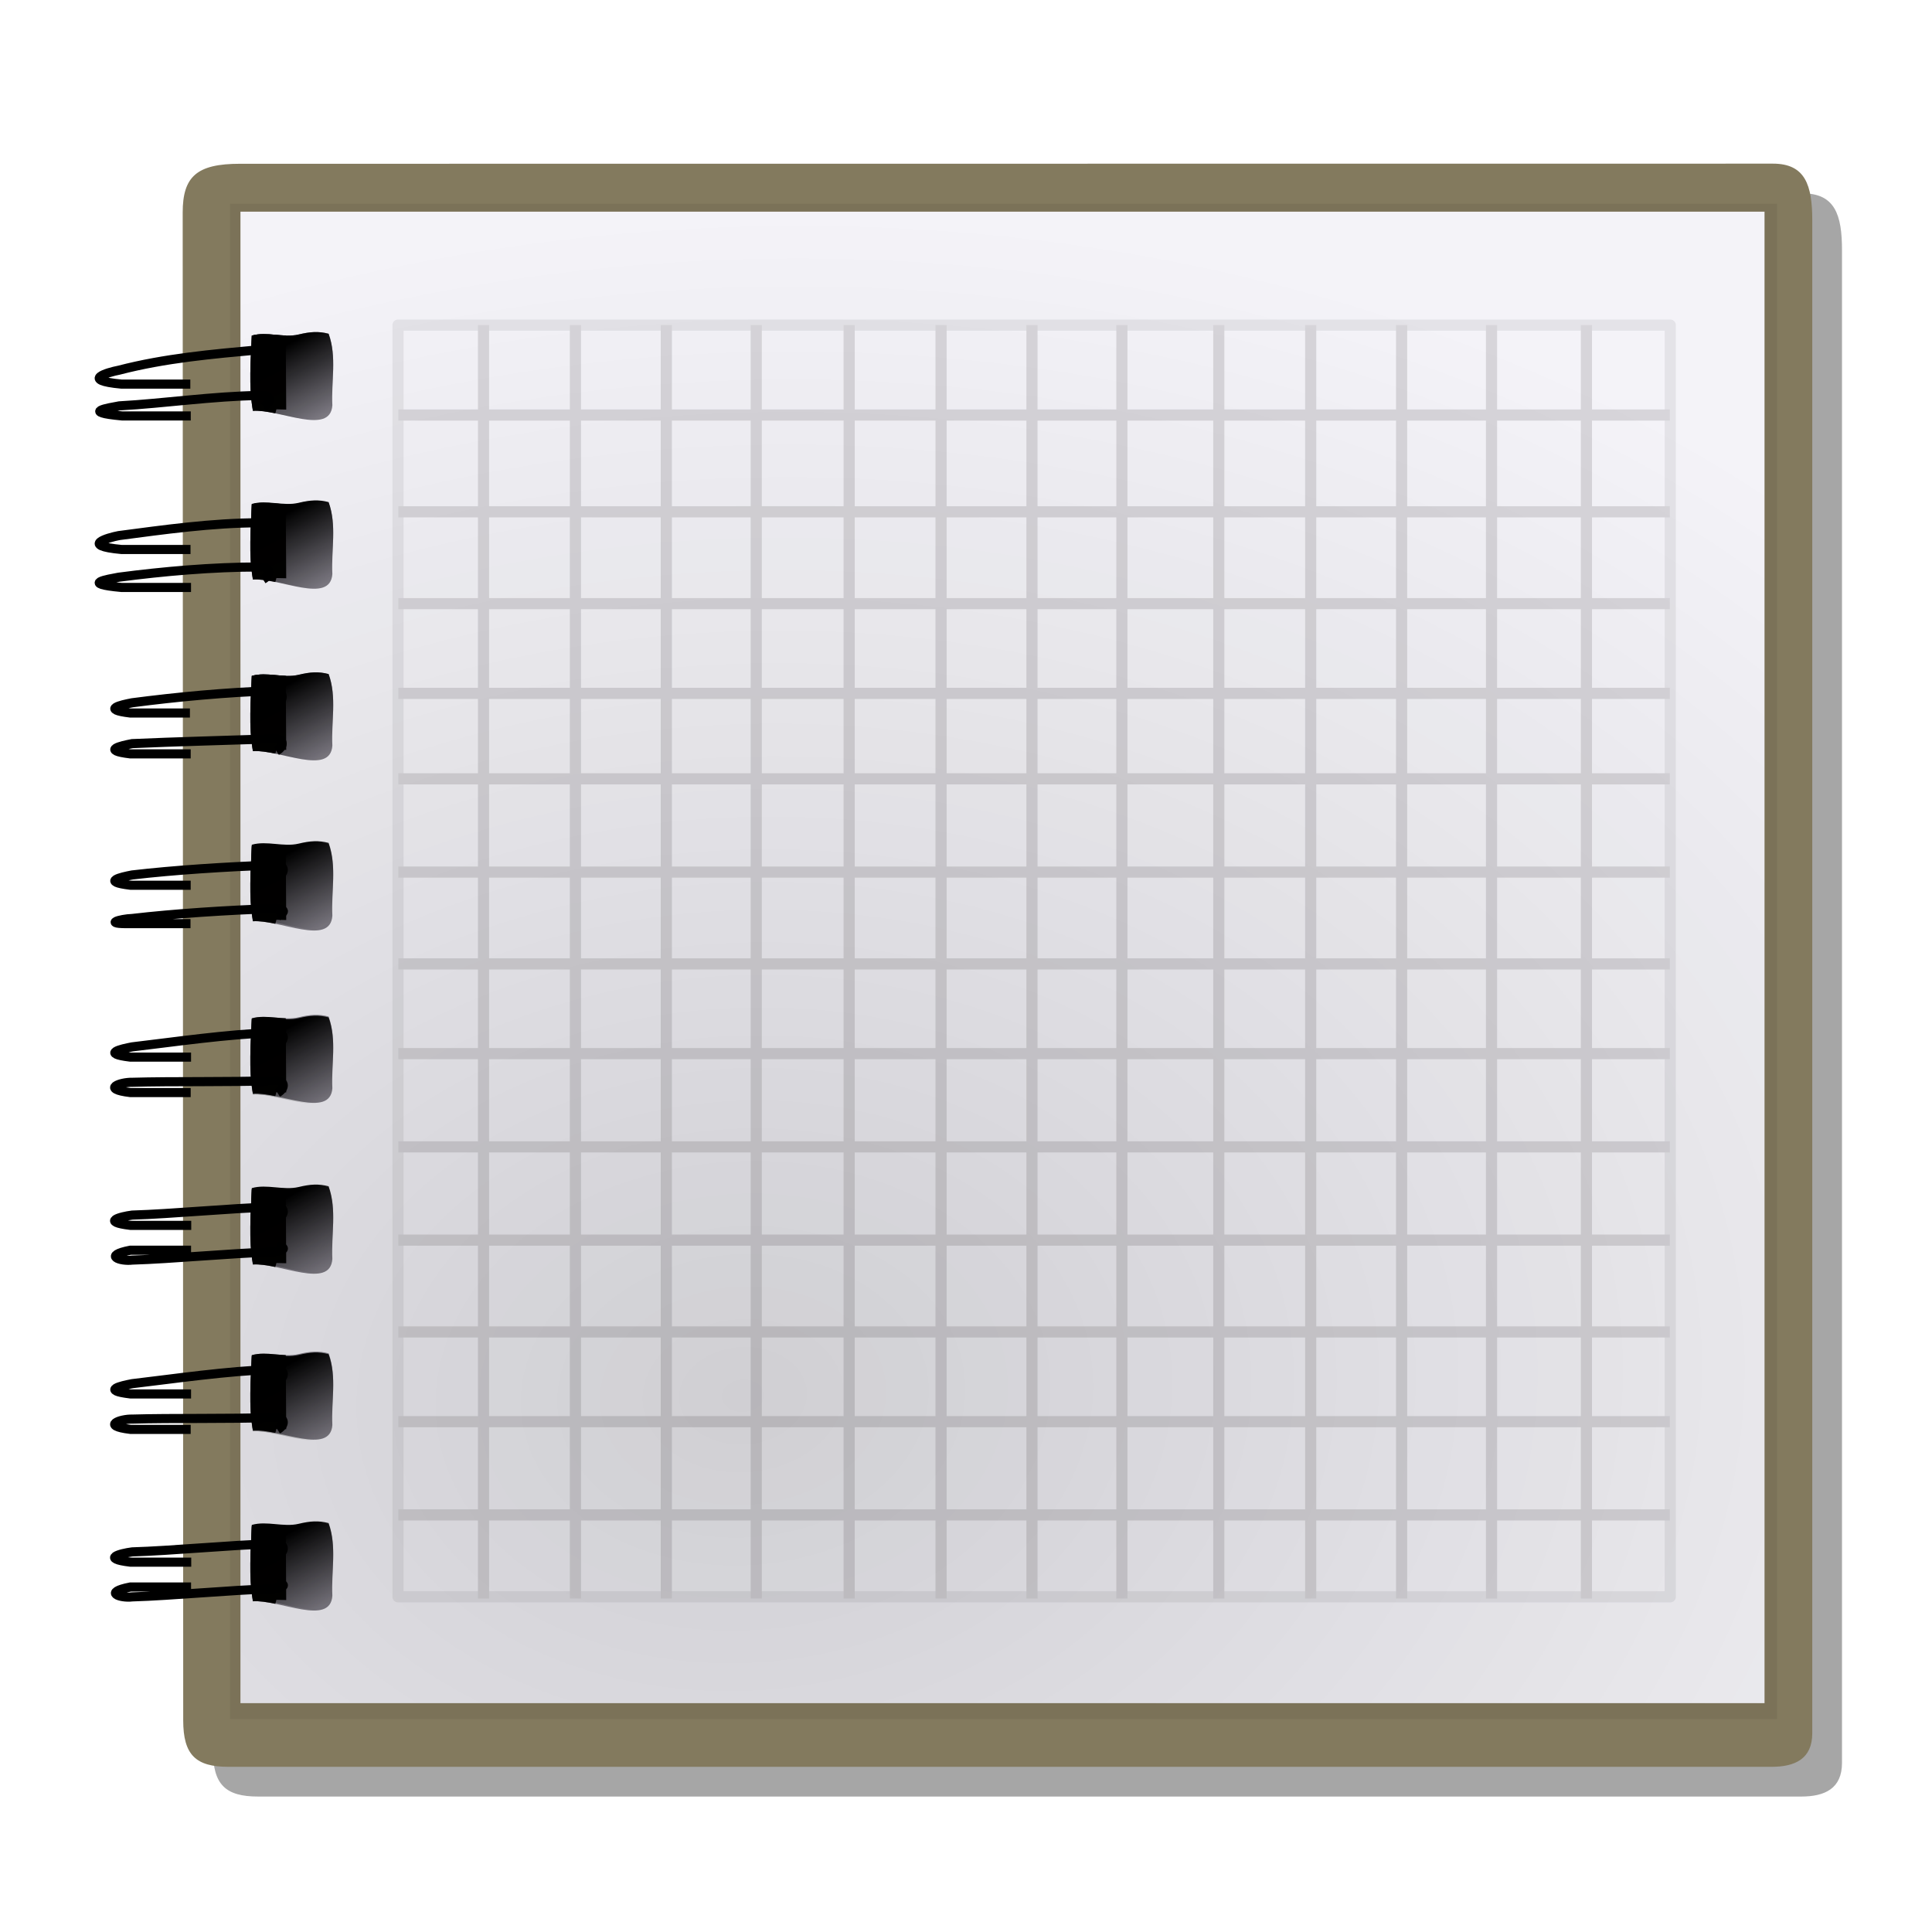 <?xml version="1.0" encoding="UTF-8" standalone="no"?>
<!-- Created with Inkscape (http://www.inkscape.org/) -->

<svg
   xmlns:dc="http://purl.org/dc/elements/1.1/"
   xmlns:cc="http://creativecommons.org/ns#"
   xmlns:rdf="http://www.w3.org/1999/02/22-rdf-syntax-ns#"
   xmlns:svg="http://www.w3.org/2000/svg"
   xmlns="http://www.w3.org/2000/svg"
   xmlns:xlink="http://www.w3.org/1999/xlink"
   xmlns:sodipodi="http://sodipodi.sourceforge.net/DTD/sodipodi-0.dtd"
   xmlns:inkscape="http://www.inkscape.org/namespaces/inkscape"
   width="130"
   height="130"
   viewBox="0 0 130 130"
   id="svg2"
   version="1.1"
   inkscape:version="0.91 r13725"
   sodipodi:docname="Niki_with black spiral.svg"
   style="enable-background:new">
  <defs
     id="defs4">
    <linearGradient
       inkscape:collect="always"
       id="linearGradient4289">
      <stop
         style="stop-color:#000000;stop-opacity:1;"
         offset="0"
         id="stop4291" />
      <stop
         style="stop-color:#000000;stop-opacity:0;"
         offset="1"
         id="stop4293" />
    </linearGradient>
    <linearGradient
       inkscape:collect="always"
       id="linearGradient4519">
      <stop
         style="stop-color:#000000;stop-opacity:1;"
         offset="0"
         id="stop4521" />
      <stop
         style="stop-color:#000000;stop-opacity:0;"
         offset="1"
         id="stop4523" />
    </linearGradient>
    <linearGradient
       id="linearGradient4197"
       inkscape:collect="always">
      <stop
         id="stop4199"
         offset="0"
         style="stop-color:#ffffff;stop-opacity:1" />
      <stop
         style="stop-color:#fdfdfd;stop-opacity:0.276"
         offset="0.305"
         id="stop4201" />
      <stop
         id="stop4205"
         offset="0.764"
         style="stop-color:#ffffff;stop-opacity:0.274" />
      <stop
         id="stop4203"
         offset="1"
         style="stop-color:#1d1d1d;stop-opacity:0.992" />
    </linearGradient>
    <linearGradient
       inkscape:collect="always"
       id="linearGradient4159">
      <stop
         style="stop-color:#3c3c3c;stop-opacity:1"
         offset="0"
         id="stop4161" />
      <stop
         id="stop4167"
         offset="0.305"
         style="stop-color:#fdfdfd;stop-opacity:1" />
      <stop
         style="stop-color:#121212;stop-opacity:1"
         offset="1"
         id="stop4163" />
    </linearGradient>
    <linearGradient
       inkscape:collect="always"
       xlink:href="#linearGradient4159"
       id="linearGradient4274"
       gradientUnits="userSpaceOnUse"
       gradientTransform="matrix(0.678,0,0,1.013,200.973,10.431)"
       x1="365.897"
       y1="265.477"
       x2="365.897"
       y2="293.019" />
    <linearGradient
       inkscape:collect="always"
       xlink:href="#linearGradient4197"
       id="linearGradient4284"
       gradientUnits="userSpaceOnUse"
       gradientTransform="matrix(0.678,0,0,1.013,200.956,10.414)"
       x1="362.738"
       y1="272.175"
       x2="372.215"
       y2="272.175" />
    <linearGradient
       inkscape:collect="always"
       xlink:href="#linearGradient4159"
       id="linearGradient4296"
       gradientUnits="userSpaceOnUse"
       gradientTransform="matrix(0.678,0,0,1.013,200.973,10.431)"
       x1="365.897"
       y1="265.477"
       x2="365.897"
       y2="293.019" />
    <linearGradient
       inkscape:collect="always"
       xlink:href="#linearGradient4197"
       id="linearGradient4306"
       gradientUnits="userSpaceOnUse"
       gradientTransform="matrix(0.678,0,0,1.013,200.956,10.414)"
       x1="362.738"
       y1="272.175"
       x2="372.215"
       y2="272.175" />
    <linearGradient
       inkscape:collect="always"
       xlink:href="#linearGradient4159"
       id="linearGradient4318"
       gradientUnits="userSpaceOnUse"
       gradientTransform="matrix(0.678,0,0,1.013,200.973,10.431)"
       x1="365.897"
       y1="265.477"
       x2="365.897"
       y2="293.019" />
    <linearGradient
       inkscape:collect="always"
       xlink:href="#linearGradient4197"
       id="linearGradient4328"
       gradientUnits="userSpaceOnUse"
       gradientTransform="matrix(0.678,0,0,1.013,200.956,10.414)"
       x1="362.738"
       y1="272.175"
       x2="372.215"
       y2="272.175" />
    <linearGradient
       inkscape:collect="always"
       xlink:href="#linearGradient4159"
       id="linearGradient4340"
       gradientUnits="userSpaceOnUse"
       gradientTransform="matrix(0.678,0,0,1.013,200.973,10.431)"
       x1="365.897"
       y1="265.477"
       x2="365.897"
       y2="293.019" />
    <linearGradient
       inkscape:collect="always"
       xlink:href="#linearGradient4197"
       id="linearGradient4350"
       gradientUnits="userSpaceOnUse"
       gradientTransform="matrix(0.678,0,0,1.013,200.956,10.414)"
       x1="362.738"
       y1="272.175"
       x2="372.215"
       y2="272.175" />
    <linearGradient
       inkscape:collect="always"
       xlink:href="#linearGradient4159"
       id="linearGradient4362"
       gradientUnits="userSpaceOnUse"
       gradientTransform="matrix(0.678,0,0,1.013,200.973,10.431)"
       x1="365.897"
       y1="265.477"
       x2="365.897"
       y2="293.019" />
    <linearGradient
       inkscape:collect="always"
       xlink:href="#linearGradient4197"
       id="linearGradient4372"
       gradientUnits="userSpaceOnUse"
       gradientTransform="matrix(0.678,0,0,1.013,200.956,10.414)"
       x1="362.738"
       y1="272.175"
       x2="372.215"
       y2="272.175" />
    <linearGradient
       inkscape:collect="always"
       xlink:href="#linearGradient4159"
       id="linearGradient4384"
       gradientUnits="userSpaceOnUse"
       gradientTransform="matrix(0.678,0,0,1.013,200.973,10.431)"
       x1="365.897"
       y1="265.477"
       x2="365.897"
       y2="293.019" />
    <linearGradient
       inkscape:collect="always"
       xlink:href="#linearGradient4197"
       id="linearGradient4394"
       gradientUnits="userSpaceOnUse"
       gradientTransform="matrix(0.678,0,0,1.013,200.956,10.414)"
       x1="362.738"
       y1="272.175"
       x2="372.215"
       y2="272.175" />
    <linearGradient
       inkscape:collect="always"
       xlink:href="#linearGradient4159"
       id="linearGradient4406"
       gradientUnits="userSpaceOnUse"
       gradientTransform="matrix(0.678,0,0,1.013,200.973,10.431)"
       x1="365.897"
       y1="265.477"
       x2="365.897"
       y2="293.019" />
    <linearGradient
       inkscape:collect="always"
       xlink:href="#linearGradient4197"
       id="linearGradient4416"
       gradientUnits="userSpaceOnUse"
       gradientTransform="matrix(0.678,0,0,1.013,200.956,10.414)"
       x1="362.738"
       y1="272.175"
       x2="372.215"
       y2="272.175" />
    <linearGradient
       inkscape:collect="always"
       xlink:href="#linearGradient4159"
       id="linearGradient4428"
       gradientUnits="userSpaceOnUse"
       gradientTransform="matrix(0.678,0,0,1.013,200.973,10.431)"
       x1="365.897"
       y1="265.477"
       x2="365.897"
       y2="293.019" />
    <linearGradient
       inkscape:collect="always"
       xlink:href="#linearGradient4197"
       id="linearGradient4438"
       gradientUnits="userSpaceOnUse"
       gradientTransform="matrix(0.678,0,0,1.013,200.956,10.414)"
       x1="362.738"
       y1="272.175"
       x2="372.215"
       y2="272.175" />
    <linearGradient
       inkscape:collect="always"
       xlink:href="#linearGradient4159"
       id="linearGradient4450"
       gradientUnits="userSpaceOnUse"
       gradientTransform="matrix(0.678,0,0,1.013,200.973,10.431)"
       x1="365.897"
       y1="265.477"
       x2="365.897"
       y2="293.019" />
    <linearGradient
       inkscape:collect="always"
       xlink:href="#linearGradient4197"
       id="linearGradient4460"
       gradientUnits="userSpaceOnUse"
       gradientTransform="matrix(0.678,0,0,1.013,200.956,10.414)"
       x1="362.738"
       y1="272.175"
       x2="372.215"
       y2="272.175" />
    <linearGradient
       inkscape:collect="always"
       xlink:href="#linearGradient4159"
       id="linearGradient4472"
       gradientUnits="userSpaceOnUse"
       gradientTransform="matrix(0.678,0,0,1.013,200.973,10.431)"
       x1="365.897"
       y1="265.477"
       x2="365.897"
       y2="293.019" />
    <linearGradient
       inkscape:collect="always"
       xlink:href="#linearGradient4197"
       id="linearGradient4482"
       gradientUnits="userSpaceOnUse"
       gradientTransform="matrix(0.678,0,0,1.013,200.956,10.414)"
       x1="362.738"
       y1="272.175"
       x2="372.215"
       y2="272.175" />
    <linearGradient
       inkscape:collect="always"
       xlink:href="#linearGradient4159"
       id="linearGradient4494"
       gradientUnits="userSpaceOnUse"
       gradientTransform="matrix(0.678,0,0,1.013,200.973,10.431)"
       x1="365.897"
       y1="265.477"
       x2="365.897"
       y2="293.019" />
    <linearGradient
       inkscape:collect="always"
       xlink:href="#linearGradient4197"
       id="linearGradient4504"
       gradientUnits="userSpaceOnUse"
       gradientTransform="matrix(0.678,0,0,1.013,200.956,10.414)"
       x1="362.738"
       y1="272.175"
       x2="372.215"
       y2="272.175" />
    <linearGradient
       inkscape:collect="always"
       xlink:href="#linearGradient4159"
       id="linearGradient4516"
       gradientUnits="userSpaceOnUse"
       gradientTransform="matrix(0.678,0,0,1.013,200.973,10.431)"
       x1="365.897"
       y1="265.477"
       x2="365.897"
       y2="293.019" />
    <linearGradient
       inkscape:collect="always"
       xlink:href="#linearGradient4197"
       id="linearGradient4526"
       gradientUnits="userSpaceOnUse"
       gradientTransform="matrix(0.678,0,0,1.013,200.956,10.414)"
       x1="362.738"
       y1="272.175"
       x2="372.215"
       y2="272.175" />
    <filter
       style="color-interpolation-filters:sRGB;"
       inkscape:label="Blur"
       id="filter4212">
      <feGaussianBlur
         stdDeviation="0.51 0.51"
         result="fbSourceGraphic"
         id="feGaussianBlur4214" />
      <feColorMatrix
         result="fbSourceGraphicAlpha"
         in="fbSourceGraphic"
         values="0 0 0 -1 0 0 0 0 -1 0 0 0 0 -1 0 0 0 0 1 0"
         id="feColorMatrix4216" />
      <feGaussianBlur
         id="feGaussianBlur4218"
         stdDeviation="0.51 0.51"
         result="fbSourceGraphic"
         in="fbSourceGraphic" />
      <feColorMatrix
         result="fbSourceGraphicAlpha"
         in="fbSourceGraphic"
         values="0 0 0 -1 0 0 0 0 -1 0 0 0 0 -1 0 0 0 0 1 0"
         id="feColorMatrix4220" />
      <feGaussianBlur
         id="feGaussianBlur4222"
         stdDeviation="0.51 0.51"
         result="fbSourceGraphic"
         in="fbSourceGraphic" />
      <feColorMatrix
         result="fbSourceGraphicAlpha"
         in="fbSourceGraphic"
         values="0 0 0 -1 0 0 0 0 -1 0 0 0 0 -1 0 0 0 0 1 0"
         id="feColorMatrix4224" />
      <feGaussianBlur
         id="feGaussianBlur4226"
         stdDeviation="0.51 0.51"
         result="fbSourceGraphic"
         in="fbSourceGraphic" />
      <feColorMatrix
         result="fbSourceGraphicAlpha"
         in="fbSourceGraphic"
         values="0 0 0 -1 0 0 0 0 -1 0 0 0 0 -1 0 0 0 0 1 0"
         id="feColorMatrix4228" />
      <feGaussianBlur
         id="feGaussianBlur4230"
         stdDeviation="0.51 0.51"
         result="fbSourceGraphic"
         in="fbSourceGraphic" />
      <feColorMatrix
         result="fbSourceGraphicAlpha"
         in="fbSourceGraphic"
         values="0 0 0 -1 0 0 0 0 -1 0 0 0 0 -1 0 0 0 0 1 0"
         id="feColorMatrix4232" />
      <feGaussianBlur
         id="feGaussianBlur4234"
         stdDeviation="0.51 0.51"
         result="fbSourceGraphic"
         in="fbSourceGraphic" />
      <feColorMatrix
         result="fbSourceGraphicAlpha"
         in="fbSourceGraphic"
         values="0 0 0 -1 0 0 0 0 -1 0 0 0 0 -1 0 0 0 0 1 0"
         id="feColorMatrix4236" />
      <feGaussianBlur
         id="feGaussianBlur4238"
         stdDeviation="0.51 0.51"
         result="fbSourceGraphic"
         in="fbSourceGraphic" />
      <feColorMatrix
         result="fbSourceGraphicAlpha"
         in="fbSourceGraphic"
         values="0 0 0 -1 0 0 0 0 -1 0 0 0 0 -1 0 0 0 0 1 0"
         id="feColorMatrix4261" />
      <feGaussianBlur
         id="feGaussianBlur4263"
         stdDeviation="0.51 0.51"
         result="fbSourceGraphic"
         in="fbSourceGraphic" />
      <feColorMatrix
         result="fbSourceGraphicAlpha"
         in="fbSourceGraphic"
         values="0 0 0 -1 0 0 0 0 -1 0 0 0 0 -1 0 0 0 0 1 0"
         id="feColorMatrix4265" />
      <feGaussianBlur
         id="feGaussianBlur4267"
         stdDeviation="0.51 0.51"
         result="fbSourceGraphic"
         in="fbSourceGraphic" />
      <feColorMatrix
         result="fbSourceGraphicAlpha"
         in="fbSourceGraphic"
         values="0 0 0 -1 0 0 0 0 -1 0 0 0 0 -1 0 0 0 0 1 0"
         id="feColorMatrix4269" />
      <feGaussianBlur
         id="feGaussianBlur4271"
         stdDeviation="0.51 0.51"
         result="fbSourceGraphic"
         in="fbSourceGraphic" />
      <feColorMatrix
         result="fbSourceGraphicAlpha"
         in="fbSourceGraphic"
         values="0 0 0 -1 0 0 0 0 -1 0 0 0 0 -1 0 0 0 0 1 0"
         id="feColorMatrix4273" />
      <feGaussianBlur
         id="feGaussianBlur4275"
         stdDeviation="0.51 0.51"
         result="fbSourceGraphic"
         in="fbSourceGraphic" />
      <feColorMatrix
         result="fbSourceGraphicAlpha"
         in="fbSourceGraphic"
         values="0 0 0 -1 0 0 0 0 -1 0 0 0 0 -1 0 0 0 0 1 0"
         id="feColorMatrix4277" />
      <feGaussianBlur
         id="feGaussianBlur4279"
         stdDeviation="0.51 0.51"
         result="blur"
         in="fbSourceGraphic" />
    </filter>
    <filter
       style="color-interpolation-filters:sRGB;"
       inkscape:label="Blur"
       id="filter4432">
      <feGaussianBlur
         stdDeviation="1 1"
         result="blur"
         id="feGaussianBlur4434" />
    </filter>
    <filter
       inkscape:collect="always"
       style="color-interpolation-filters:sRGB"
       id="filter4504"
       x="-0.012"
       width="1.024"
       y="-0.012"
       height="1.024">
      <feGaussianBlur
         inkscape:collect="always"
         stdDeviation="0.507"
         id="feGaussianBlur4506" />
    </filter>
    <filter
       inkscape:collect="always"
       style="color-interpolation-filters:sRGB"
       id="filter4515"
       x="-0.024"
       width="1.048"
       y="-0.024"
       height="1.048">
      <feGaussianBlur
         inkscape:collect="always"
         stdDeviation="1.088"
         id="feGaussianBlur4517" />
    </filter>
    <radialGradient
       inkscape:collect="always"
       xlink:href="#linearGradient4519"
       id="radialGradient4525"
       cx="49.341"
       cy="95.253"
       fx="49.341"
       fy="95.253"
       r="51.276"
       gradientTransform="matrix(2.035,-0.139,0.106,1.55,-60.511,-46.869)"
       gradientUnits="userSpaceOnUse" />
    <linearGradient
       inkscape:collect="always"
       xlink:href="#linearGradient4289"
       id="linearGradient4295"
       x1="21.214"
       y1="943.533"
       x2="24.704"
       y2="950.045"
       gradientUnits="userSpaceOnUse"
       gradientTransform="matrix(0.75,0,0,0.772,3.601,215.467)" />
    <linearGradient
       inkscape:collect="always"
       xlink:href="#linearGradient4289"
       id="linearGradient4299"
       gradientUnits="userSpaceOnUse"
       x1="21.214"
       y1="943.533"
       x2="24.704"
       y2="950.045"
       gradientTransform="matrix(0.75,0,0,0.772,3.601,227.428)" />
    <linearGradient
       inkscape:collect="always"
       xlink:href="#linearGradient4289"
       id="linearGradient4303"
       gradientUnits="userSpaceOnUse"
       gradientTransform="matrix(0.75,0,0,0.772,3.601,239.646)"
       x1="21.214"
       y1="943.533"
       x2="24.704"
       y2="950.045" />
    <linearGradient
       inkscape:collect="always"
       xlink:href="#linearGradient4289"
       id="linearGradient4307"
       gradientUnits="userSpaceOnUse"
       gradientTransform="matrix(0.75,0,0,0.772,3.601,251.643)"
       x1="21.214"
       y1="943.533"
       x2="24.704"
       y2="950.045" />
    <linearGradient
       inkscape:collect="always"
       xlink:href="#linearGradient4289"
       id="linearGradient4311"
       gradientUnits="userSpaceOnUse"
       gradientTransform="matrix(0.75,0,0,0.772,3.601,264.044)"
       x1="21.214"
       y1="943.533"
       x2="24.704"
       y2="950.045" />
    <linearGradient
       inkscape:collect="always"
       xlink:href="#linearGradient4289"
       id="linearGradient4315"
       gradientUnits="userSpaceOnUse"
       gradientTransform="matrix(0.75,0,0,0.772,3.601,276.042)"
       x1="21.214"
       y1="943.533"
       x2="24.704"
       y2="950.045" />
    <linearGradient
       inkscape:collect="always"
       xlink:href="#linearGradient4289"
       id="linearGradient4355"
       gradientUnits="userSpaceOnUse"
       gradientTransform="matrix(0.75,0,0,0.772,3.601,264.044)"
       x1="21.214"
       y1="943.533"
       x2="24.704"
       y2="950.045" />
    <linearGradient
       inkscape:collect="always"
       xlink:href="#linearGradient4289"
       id="linearGradient4357"
       gradientUnits="userSpaceOnUse"
       gradientTransform="matrix(0.75,0,0,0.772,3.601,276.042)"
       x1="21.214"
       y1="943.533"
       x2="24.704"
       y2="950.045" />
  </defs>
  <sodipodi:namedview
     id="base"
     pagecolor="#ffffff"
     bordercolor="#666666"
     borderopacity="1.0"
     inkscape:pageopacity="0.0"
     inkscape:pageshadow="2"
     inkscape:zoom="2.6297684"
     inkscape:cx="28.369144"
     inkscape:cy="72.890407"
     inkscape:document-units="px"
     inkscape:current-layer="layer2"
     showgrid="false"
     inkscape:window-width="1366"
     inkscape:window-height="697"
     inkscape:window-x="0"
     inkscape:window-y="40"
     inkscape:window-maximized="1"
     units="px"
     showguides="false" />
  <g
     inkscape:groupmode="layer"
     id="layer3"
     inkscape:label="Shadow"
     style="display:inline;opacity:0.35"
     sodipodi:insensitive="true">
    <path
       style="display:inline;opacity:1;fill:#000000;fill-opacity:1;fill-rule:evenodd;stroke:none;stroke-width:0.902;stroke-linecap:butt;stroke-linejoin:miter;stroke-miterlimit:4;stroke-dasharray:none;stroke-opacity:1;filter:url(#filter4515);enable-background:new"
       d="m 18.144,13.02 c -2.896,0 -3.851,0.853 -3.851,3.285 l 0.035,101.451 c 0,2.333 0.846,3.13 3.045,3.13 l 103.821,0 c 1.591,0 2.75,-0.531 2.75,-2.268 l 0,-101.783 c 0.002,-2.37 -0.469,-3.823 -2.644,-3.823 z"
       id="path4508"
       inkscape:connector-curvature="0"
       sodipodi:nodetypes="ccccccccc" />
  </g>
  <g
     inkscape:groupmode="layer"
     id="layer2"
     inkscape:label="Note-White 1"
     style="display:inline"
     sodipodi:insensitive="true">
    <path
       sodipodi:nodetypes="ccccccccc"
       inkscape:connector-curvature="0"
       id="path4310"
       d="m 16.144,11.02 c -2.896,0 -3.851,0.853 -3.851,3.285 l 0.035,101.451 c 0,2.333 0.846,3.13 3.045,3.13 l 103.821,0 c 1.591,0 2.75,-0.531 2.75,-2.268 l 0,-101.783 c 0.002,-2.37 -0.469,-3.823 -2.644,-3.823 z"
       style="display:inline;opacity:1;fill:#837a5e;fill-opacity:1;fill-rule:evenodd;stroke:none;stroke-width:0.902;stroke-linecap:butt;stroke-linejoin:miter;stroke-miterlimit:4;stroke-dasharray:none;stroke-opacity:1;enable-background:new" />
    <rect
       y="15.302"
       x="18.953"
       height="100.358"
       width="102.551"
       id="rect4482"
       style="opacity:0.25;fill:#000000;fill-opacity:1;stroke:none;stroke-width:1.412;stroke-linecap:butt;stroke-linejoin:round;stroke-miterlimit:73.7;stroke-dasharray:none;stroke-dashoffset:0;stroke-opacity:1;filter:url(#filter4504)"
       transform="matrix(1.015,0,0,1.016,-3.756,-1.838)" />
    <rect
       style="opacity:1;fill:#f4f3f8;fill-opacity:1;stroke:none;stroke-width:1.412;stroke-linecap:butt;stroke-linejoin:round;stroke-miterlimit:73.7;stroke-dasharray:none;stroke-dashoffset:0;stroke-opacity:1"
       id="rect4315"
       width="102.551"
       height="100.358"
       x="16.18"
       y="14.243" />
    <g
       id="g4453"
       transform="translate(-3.496,0)"
       style="opacity:0.5">
      <path
         inkscape:connector-curvature="0"
         id="rect4317"
         d="m 30.278,21.875 85.605,0 0,85.57 -85.605,0 z"
         style="opacity:0.5;fill:none;fill-opacity:1;stroke:#b4b3b8;stroke-width:0.75;stroke-linecap:butt;stroke-linejoin:round;stroke-miterlimit:73.7;stroke-dasharray:none;stroke-dashoffset:0;stroke-opacity:1" />
      <path
         inkscape:connector-curvature="0"
         id="path4320"
         d="m 36.031,21.874 0,85.69"
         style="fill:none;fill-rule:evenodd;stroke:#b9b8bb;stroke-width:0.75;stroke-linecap:butt;stroke-linejoin:miter;stroke-opacity:1" />
      <path
         style="fill:none;fill-rule:evenodd;stroke:#b9b8bb;stroke-width:0.75;stroke-linecap:butt;stroke-linejoin:miter;stroke-opacity:1"
         d="m 42.215,21.874 0,85.69"
         id="path4322"
         inkscape:connector-curvature="0" />
      <path
         inkscape:connector-curvature="0"
         id="path4324"
         d="m 48.332,21.874 0,85.69"
         style="fill:none;fill-rule:evenodd;stroke:#b9b8bb;stroke-width:0.75;stroke-linecap:butt;stroke-linejoin:miter;stroke-opacity:1" />
      <path
         style="fill:none;fill-rule:evenodd;stroke:#b9b8bb;stroke-width:0.75;stroke-linecap:butt;stroke-linejoin:miter;stroke-opacity:1"
         d="m 54.382,21.874 0,85.69"
         id="path4326"
         inkscape:connector-curvature="0" />
      <path
         style="fill:none;fill-rule:evenodd;stroke:#b9b8bb;stroke-width:0.75;stroke-linecap:butt;stroke-linejoin:miter;stroke-opacity:1"
         d="m 60.634,21.874 0,85.69"
         id="path4328"
         inkscape:connector-curvature="0" />
      <path
         inkscape:connector-curvature="0"
         id="path4330"
         d="m 66.818,21.874 0,85.69"
         style="fill:none;fill-rule:evenodd;stroke:#b9b8bb;stroke-width:0.75;stroke-linecap:butt;stroke-linejoin:miter;stroke-opacity:1" />
      <path
         style="fill:none;fill-rule:evenodd;stroke:#b9b8bb;stroke-width:0.75;stroke-linecap:butt;stroke-linejoin:miter;stroke-opacity:1"
         d="m 72.935,21.874 0,85.69"
         id="path4332"
         inkscape:connector-curvature="0" />
      <path
         inkscape:connector-curvature="0"
         id="path4334"
         d="m 78.985,21.874 0,85.69"
         style="fill:none;fill-rule:evenodd;stroke:#b9b8bb;stroke-width:0.75;stroke-linecap:butt;stroke-linejoin:miter;stroke-opacity:1" />
      <path
         inkscape:connector-curvature="0"
         id="path4336"
         d="m 85.506,21.874 0,85.69"
         style="fill:none;fill-rule:evenodd;stroke:#b9b8bb;stroke-width:0.75;stroke-linecap:butt;stroke-linejoin:miter;stroke-opacity:1" />
      <path
         style="fill:none;fill-rule:evenodd;stroke:#b9b8bb;stroke-width:0.75;stroke-linecap:butt;stroke-linejoin:miter;stroke-opacity:1"
         d="m 91.69,21.874 0,85.69"
         id="path4338"
         inkscape:connector-curvature="0" />
      <path
         inkscape:connector-curvature="0"
         id="path4340"
         d="m 97.807,21.874 0,85.69"
         style="fill:none;fill-rule:evenodd;stroke:#b9b8bb;stroke-width:0.75;stroke-linecap:butt;stroke-linejoin:miter;stroke-opacity:1" />
      <path
         style="fill:none;fill-rule:evenodd;stroke:#b9b8bb;stroke-width:0.75;stroke-linecap:butt;stroke-linejoin:miter;stroke-opacity:1"
         d="m 103.857,21.874 0,85.69"
         id="path4342"
         inkscape:connector-curvature="0" />
      <path
         style="fill:none;fill-rule:evenodd;stroke:#b9b8bb;stroke-width:0.75;stroke-linecap:butt;stroke-linejoin:miter;stroke-opacity:1"
         d="m 110.243,21.874 0,85.69"
         id="path4344"
         inkscape:connector-curvature="0" />
      <path
         inkscape:connector-curvature="0"
         id="path4346"
         d="m 115.856,101.935 -85.556,0"
         style="fill:none;fill-rule:evenodd;stroke:#b9b8bb;stroke-width:0.75;stroke-linecap:butt;stroke-linejoin:miter;stroke-opacity:1" />
      <path
         style="fill:none;fill-rule:evenodd;stroke:#b9b8bb;stroke-width:0.75;stroke-linecap:butt;stroke-linejoin:miter;stroke-opacity:1"
         d="m 115.856,95.661 -85.556,0"
         id="path4348"
         inkscape:connector-curvature="0" />
      <path
         inkscape:connector-curvature="0"
         id="path4350"
         d="m 115.856,89.624 -85.556,0"
         style="fill:none;fill-rule:evenodd;stroke:#b9b8bb;stroke-width:0.75;stroke-linecap:butt;stroke-linejoin:miter;stroke-opacity:1" />
      <path
         style="fill:none;fill-rule:evenodd;stroke:#b9b8bb;stroke-width:0.75;stroke-linecap:butt;stroke-linejoin:miter;stroke-opacity:1"
         d="m 115.856,83.445 -85.556,0"
         id="path4352"
         inkscape:connector-curvature="0" />
      <path
         style="fill:none;fill-rule:evenodd;stroke:#b9b8bb;stroke-width:0.75;stroke-linecap:butt;stroke-linejoin:miter;stroke-opacity:1"
         d="m 115.856,77.171 -85.556,0"
         id="path4354"
         inkscape:connector-curvature="0" />
      <path
         inkscape:connector-curvature="0"
         id="path4356"
         d="m 115.856,70.896 -85.556,0"
         style="fill:none;fill-rule:evenodd;stroke:#b9b8bb;stroke-width:0.75;stroke-linecap:butt;stroke-linejoin:miter;stroke-opacity:1" />
      <path
         style="fill:none;fill-rule:evenodd;stroke:#b9b8bb;stroke-width:0.75;stroke-linecap:butt;stroke-linejoin:miter;stroke-opacity:1"
         d="m 115.856,64.86 -85.556,0"
         id="path4358"
         inkscape:connector-curvature="0" />
      <path
         inkscape:connector-curvature="0"
         id="path4360"
         d="m 115.856,58.68 -85.556,0"
         style="fill:none;fill-rule:evenodd;stroke:#b9b8bb;stroke-width:0.75;stroke-linecap:butt;stroke-linejoin:miter;stroke-opacity:1" />
      <path
         inkscape:connector-curvature="0"
         id="path4362"
         d="m 115.856,52.406 -85.556,0"
         style="fill:none;fill-rule:evenodd;stroke:#b9b8bb;stroke-width:0.75;stroke-linecap:butt;stroke-linejoin:miter;stroke-opacity:1" />
      <path
         style="fill:none;fill-rule:evenodd;stroke:#b9b8bb;stroke-width:0.75;stroke-linecap:butt;stroke-linejoin:miter;stroke-opacity:1"
         d="m 115.856,46.655 -85.556,0"
         id="path4364"
         inkscape:connector-curvature="0" />
      <path
         inkscape:connector-curvature="0"
         id="path4366"
         d="m 115.856,40.618 -85.556,0"
         style="fill:none;fill-rule:evenodd;stroke:#b9b8bb;stroke-width:0.75;stroke-linecap:butt;stroke-linejoin:miter;stroke-opacity:1" />
      <path
         style="fill:none;fill-rule:evenodd;stroke:#b9b8bb;stroke-width:0.75;stroke-linecap:butt;stroke-linejoin:miter;stroke-opacity:1"
         d="m 115.856,34.439 -85.556,0"
         id="path4368"
         inkscape:connector-curvature="0" />
      <path
         inkscape:connector-curvature="0"
         id="path4370"
         d="m 115.856,27.927 -85.556,0"
         style="fill:none;fill-rule:evenodd;stroke:#b9b8bb;stroke-width:0.75;stroke-linecap:butt;stroke-linejoin:miter;stroke-opacity:1" />
    </g>
  </g>
  <g
     inkscape:label="Spiral"
     inkscape:groupmode="layer"
     id="layer1"
     transform="translate(0,-922.362)"
     style="display:inline;opacity:1"
     sodipodi:insensitive="true">
    <g
       id="g4359"
       transform="matrix(1,0,0,0.947,0,51.593)">
      <path
         sodipodi:nodetypes="cscccc"
         inkscape:connector-curvature="0"
         id="path4275"
         d="m 16.942,943.348 c 1.012,-0.31 2.131,0.18 3.155,-0.079 0.768,-0.195 1.343,-0.241 2.015,-0.051 0.566,1.645 0.168,3.39 0.252,5.085 -0.14,2.178 -3.564,0.259 -5.346,0.389 -0.3,-1.817 -0.133,-3.574 -0.076,-5.344 z"
         style="display:inline;fill:#7e7b84;fill-opacity:1;fill-rule:evenodd;stroke:none;stroke-width:0.1;stroke-linecap:butt;stroke-linejoin:miter;stroke-opacity:1;enable-background:new" />
      <path
         inkscape:connector-curvature="0"
         id="path4277"
         d="m 17.718,943.242 c -0.263,0.002 -0.524,0.029 -0.777,0.107 -0.057,1.771 -0.224,3.528 0.076,5.344 0.43,-0.031 0.956,0.059 1.508,0.179 l 0.075,-0.285 0.659,0.018 -0.032,-5.264 c -0.502,-0.018 -1.011,-0.103 -1.509,-0.1 z"
         style="display:inline;fill:#020100;fill-opacity:1;fill-rule:evenodd;stroke:none;stroke-width:0.1;stroke-linecap:butt;stroke-linejoin:miter;stroke-opacity:1;enable-background:new" />
      <path
         style="display:inline;fill:#7e7b84;fill-opacity:1;fill-rule:evenodd;stroke:none;stroke-width:1;stroke-linecap:butt;stroke-linejoin:miter;stroke-opacity:1;enable-background:new"
         d="m 16.942,955.334 c 1.012,-0.31 2.131,0.18 3.155,-0.079 0.768,-0.195 1.343,-0.241 2.015,-0.051 0.566,1.645 0.168,3.39 0.252,5.085 -0.14,2.178 -3.564,0.259 -5.346,0.389 -0.3,-1.817 -0.133,-3.574 -0.076,-5.344 z"
         id="path4282"
         inkscape:connector-curvature="0"
         sodipodi:nodetypes="cscccc" />
      <path
         inkscape:connector-curvature="0"
         style="display:inline;fill:#020100;fill-opacity:1;fill-rule:evenodd;stroke:none;stroke-width:1;stroke-linecap:butt;stroke-linejoin:miter;stroke-opacity:1;enable-background:new"
         d="m 17.718,955.228 c -0.263,0.002 -0.524,0.029 -0.777,0.107 -0.057,1.771 -0.224,3.528 0.076,5.344 0.43,-0.031 0.956,0.059 1.508,0.179 l 0.075,-0.285 0.659,0.018 -0.032,-5.264 c -0.502,-0.018 -1.011,-0.103 -1.509,-0.1 z"
         id="path4284" />
      <path
         sodipodi:nodetypes="cscccc"
         inkscape:connector-curvature="0"
         id="path4286"
         d="m 16.942,967.528 c 1.012,-0.31 2.131,0.18 3.155,-0.079 0.768,-0.195 1.343,-0.241 2.015,-0.051 0.566,1.645 0.168,3.39 0.252,5.085 -0.14,2.178 -3.564,0.259 -5.346,0.389 -0.3,-1.817 -0.133,-3.574 -0.076,-5.344 z"
         style="display:inline;fill:#7e7b84;fill-opacity:1;fill-rule:evenodd;stroke:none;stroke-width:1;stroke-linecap:butt;stroke-linejoin:miter;stroke-opacity:1;enable-background:new" />
      <path
         id="path4288"
         d="m 17.718,967.421 c -0.263,0.002 -0.524,0.029 -0.777,0.107 -0.057,1.771 -0.224,3.528 0.076,5.344 0.43,-0.031 0.956,0.059 1.508,0.179 l 0.075,-0.285 0.659,0.018 -0.032,-5.264 c -0.502,-0.018 -1.011,-0.103 -1.509,-0.1 z"
         style="display:inline;fill:#020100;fill-opacity:1;fill-rule:evenodd;stroke:none;stroke-width:1;stroke-linecap:butt;stroke-linejoin:miter;stroke-opacity:1;enable-background:new"
         inkscape:connector-curvature="0" />
      <path
         style="display:inline;fill:#7e7b84;fill-opacity:1;fill-rule:evenodd;stroke:none;stroke-width:1;stroke-linecap:butt;stroke-linejoin:miter;stroke-opacity:1;enable-background:new"
         d="m 16.942,979.618 c 1.012,-0.31 2.131,0.18 3.155,-0.079 0.768,-0.195 1.343,-0.241 2.015,-0.051 0.566,1.645 0.168,3.39 0.252,5.085 -0.14,2.178 -3.564,0.259 -5.346,0.389 -0.3,-1.817 -0.133,-3.574 -0.076,-5.344 z"
         id="path4290"
         inkscape:connector-curvature="0"
         sodipodi:nodetypes="cscccc" />
      <path
         inkscape:connector-curvature="0"
         style="display:inline;fill:#020100;fill-opacity:1;fill-rule:evenodd;stroke:none;stroke-width:1;stroke-linecap:butt;stroke-linejoin:miter;stroke-opacity:1;enable-background:new"
         d="m 17.718,979.511 c -0.263,0.002 -0.524,0.029 -0.777,0.107 -0.057,1.771 -0.224,3.528 0.076,5.344 0.43,-0.031 0.956,0.059 1.508,0.179 l 0.075,-0.285 0.659,0.018 -0.032,-5.264 c -0.502,-0.018 -1.011,-0.103 -1.509,-0.1 z"
         id="path4292" />
      <path
         style="display:inline;fill:url(#linearGradient4295);fill-opacity:1;fill-rule:evenodd;stroke:none;stroke-width:0.1;stroke-linecap:butt;stroke-linejoin:miter;stroke-opacity:1;enable-background:new"
         d="m 16.942,943.348 c 1.012,-0.31 2.131,0.18 3.155,-0.079 0.768,-0.195 1.343,-0.241 2.015,-0.051 0.566,1.645 0.168,3.39 0.252,5.085 -0.14,2.178 -3.564,0.259 -5.346,0.389 -0.3,-1.817 -0.133,-3.574 -0.076,-5.344 z"
         id="path4287"
         inkscape:connector-curvature="0"
         sodipodi:nodetypes="cscccc" />
      <path
         sodipodi:nodetypes="cscccc"
         inkscape:connector-curvature="0"
         id="path4297"
         d="m 16.942,955.309 c 1.012,-0.31 2.131,0.18 3.155,-0.079 0.768,-0.195 1.343,-0.241 2.015,-0.051 0.566,1.645 0.168,3.39 0.252,5.085 -0.14,2.178 -3.564,0.259 -5.346,0.389 -0.3,-1.817 -0.133,-3.574 -0.076,-5.344 z"
         style="display:inline;fill:url(#linearGradient4299);fill-opacity:1;fill-rule:evenodd;stroke:none;stroke-width:0.1;stroke-linecap:butt;stroke-linejoin:miter;stroke-opacity:1;enable-background:new" />
      <path
         style="display:inline;fill:url(#linearGradient4303);fill-opacity:1;fill-rule:evenodd;stroke:none;stroke-width:0.1;stroke-linecap:butt;stroke-linejoin:miter;stroke-opacity:1;enable-background:new"
         d="m 16.942,967.527 c 1.012,-0.31 2.131,0.18 3.155,-0.079 0.768,-0.195 1.343,-0.241 2.015,-0.051 0.566,1.645 0.168,3.39 0.252,5.085 -0.14,2.178 -3.564,0.259 -5.346,0.389 -0.3,-1.817 -0.133,-3.574 -0.076,-5.344 z"
         id="path4301"
         inkscape:connector-curvature="0"
         sodipodi:nodetypes="cscccc" />
      <path
         sodipodi:nodetypes="cscccc"
         inkscape:connector-curvature="0"
         id="path4305"
         d="m 16.942,979.525 c 1.012,-0.31 2.131,0.18 3.155,-0.079 0.768,-0.195 1.343,-0.241 2.015,-0.051 0.566,1.645 0.168,3.39 0.252,5.085 -0.14,2.178 -3.564,0.259 -5.346,0.389 -0.3,-1.817 -0.133,-3.574 -0.076,-5.344 z"
         style="display:inline;fill:url(#linearGradient4307);fill-opacity:1;fill-rule:evenodd;stroke:none;stroke-width:0.1;stroke-linecap:butt;stroke-linejoin:miter;stroke-opacity:1;enable-background:new" />
      <path
         sodipodi:nodetypes="cccc"
         inkscape:connector-curvature="0"
         id="path4239"
         d="m 17.695,945.652 c 0.601,-0.368 0.424,-1.387 -0.219,-1.299 -3.245,0.314 -6.372,0.603 -9.479,1.455 -0.718,0.145 -2.629,0.714 0.182,0.988 l 4.627,0"
         style="fill:none;fill-rule:evenodd;stroke:#000000;stroke-width:0.648;stroke-linecap:butt;stroke-linejoin:miter;stroke-opacity:1" />
      <path
         style="fill:none;fill-rule:evenodd;stroke:#000000;stroke-width:0.648;stroke-linecap:butt;stroke-linejoin:miter;stroke-opacity:1"
         d="m 17.695,957.584 c 0.601,-0.368 0.424,-1.023 -0.219,-0.936 -3.208,0.002 -6.5,0.499 -9.479,0.91 -0.718,0.145 -2.629,0.714 0.182,0.988 l 4.64,0"
         id="path4241"
         inkscape:connector-curvature="0"
         sodipodi:nodetypes="cccc" />
      <path
         sodipodi:nodetypes="cccc"
         inkscape:connector-curvature="0"
         id="path4243"
         d="m 17.731,948.406 c 0.601,-0.368 0.424,-0.893 -0.219,-0.806 -3.245,0.054 -6.445,0.564 -9.479,0.741 -0.718,0.145 -2.629,0.441 0.182,0.715 l 4.621,0"
         style="fill:none;fill-rule:evenodd;stroke:#000000;stroke-width:0.648;stroke-linecap:butt;stroke-linejoin:miter;stroke-opacity:1" />
      <path
         sodipodi:nodetypes="cccc"
         inkscape:connector-curvature="0"
         id="path4245"
         d="m 17.695,960.668 c 0.601,-0.368 0.424,-0.968 -0.219,-0.88 -3.208,0.002 -6.5,0.315 -9.479,0.726 -0.718,0.145 -2.629,0.456 0.182,0.73 l 4.675,0"
         style="fill:none;fill-rule:evenodd;stroke:#000000;stroke-width:0.648;stroke-linecap:butt;stroke-linejoin:miter;stroke-opacity:1" />
      <path
         style="fill:none;fill-rule:evenodd;stroke:#000000;stroke-width:0.648;stroke-linecap:butt;stroke-linejoin:miter;stroke-opacity:1"
         d="m 18.597,969.59 c 0.601,-0.368 0.437,-1.097 -0.206,-1.009 -3.221,0.113 -6.513,0.444 -9.492,0.855 -0.718,0.145 -2.133,0.475 -0.121,0.73 l 4.002,0"
         id="path4247"
         inkscape:connector-curvature="0"
         sodipodi:nodetypes="cccc" />
      <path
         sodipodi:nodetypes="cccc"
         inkscape:connector-curvature="0"
         id="path4249"
         d="m 18.597,972.861 c 0.601,-0.368 0.437,-0.95 -0.206,-0.862 -3.221,0.113 -6.629,0.205 -9.492,0.34 -0.718,0.145 -2.133,0.475 -0.121,0.73 l 4.053,0"
         style="fill:none;fill-rule:evenodd;stroke:#000000;stroke-width:0.648;stroke-linecap:butt;stroke-linejoin:miter;stroke-opacity:1" />
      <path
         style="fill:none;fill-rule:evenodd;stroke:#000000;stroke-width:0.648;stroke-linecap:butt;stroke-linejoin:miter;stroke-opacity:1"
         d="m 18.67,981.829 c 0.601,-0.368 0.437,-0.95 -0.206,-0.862 -3.221,0.113 -6.775,0.361 -9.565,0.704 -0.718,0.145 -2.133,0.475 -0.121,0.73 l 4.053,0"
         id="path4253"
         inkscape:connector-curvature="0"
         sodipodi:nodetypes="cccc" />
      <path
         sodipodi:nodetypes="cccc"
         inkscape:connector-curvature="0"
         id="path4255"
         d="m 18.67,984.61 c 0.601,-0.368 0.464,-0.508 -0.206,-0.55 -3.221,0.113 -6.775,0.361 -9.565,0.704 -0.776,0.026 -2.042,0.397 -0.121,0.366 l 4.04,0"
         style="fill:none;fill-rule:evenodd;stroke:#000000;stroke-width:0.648;stroke-linecap:butt;stroke-linejoin:miter;stroke-opacity:1" />
      <g
         id="g4320">
        <path
           style="display:inline;fill:#7e7b84;fill-opacity:1;fill-rule:evenodd;stroke:none;stroke-width:1;stroke-linecap:butt;stroke-linejoin:miter;stroke-opacity:1;enable-background:new"
           d="m 16.942,991.863 c 1.012,-0.31 2.131,0.18 3.155,-0.079 0.768,-0.195 1.343,-0.241 2.015,-0.05 0.566,1.646 0.168,3.39 0.252,5.085 -0.14,2.178 -3.564,0.259 -5.346,0.389 -0.3,-1.817 -0.133,-3.574 -0.076,-5.344 z"
           id="path4294"
           inkscape:connector-curvature="0"
           sodipodi:nodetypes="cscccc" />
        <path
           inkscape:connector-curvature="0"
           style="display:inline;fill:#020100;fill-opacity:1;fill-rule:evenodd;stroke:none;stroke-width:1;stroke-linecap:butt;stroke-linejoin:miter;stroke-opacity:1;enable-background:new"
           d="m 17.718,991.756 c -0.263,0 -0.524,0.029 -0.777,0.107 -0.057,1.771 -0.224,3.528 0.076,5.344 0.43,-0.031 0.956,0.059 1.508,0.179 l 0.075,-0.285 0.659,0.018 -0.032,-5.265 c -0.502,-0.018 -1.011,-0.103 -1.509,-0.1 z"
           id="path4296" />
        <path
           sodipodi:nodetypes="cscccc"
           inkscape:connector-curvature="0"
           id="path4298"
           d="m 16.942,1004.005 c 1.012,-0.31 2.131,0.18 3.155,-0.079 0.768,-0.195 1.343,-0.241 2.015,-0.051 0.566,1.645 0.168,3.39 0.252,5.085 -0.14,2.178 -3.564,0.259 -5.346,0.389 -0.3,-1.817 -0.133,-3.574 -0.076,-5.344 z"
           style="display:inline;fill:#7e7b84;fill-opacity:1;fill-rule:evenodd;stroke:none;stroke-width:1;stroke-linecap:butt;stroke-linejoin:miter;stroke-opacity:1;enable-background:new" />
        <path
           id="path4300"
           d="m 17.718,1003.898 c -0.263,0 -0.524,0.029 -0.777,0.107 -0.057,1.771 -0.224,3.528 0.076,5.344 0.43,-0.032 0.956,0.059 1.508,0.179 l 0.075,-0.285 0.659,0.018 -0.032,-5.264 c -0.502,-0.018 -1.011,-0.103 -1.509,-0.1 z"
           style="display:inline;fill:#020100;fill-opacity:1;fill-rule:evenodd;stroke:none;stroke-width:1;stroke-linecap:butt;stroke-linejoin:miter;stroke-opacity:1;enable-background:new"
           inkscape:connector-curvature="0" />
        <path
           sodipodi:nodetypes="cscccc"
           inkscape:connector-curvature="0"
           id="path4309"
           d="m 16.942,991.926 c 1.012,-0.31 2.131,0.18 3.155,-0.079 0.768,-0.195 1.343,-0.241 2.015,-0.051 0.566,1.645 0.168,3.39 0.252,5.085 -0.14,2.178 -3.564,0.259 -5.346,0.389 -0.3,-1.817 -0.133,-3.574 -0.076,-5.344 z"
           style="display:inline;fill:url(#linearGradient4311);fill-opacity:1;fill-rule:evenodd;stroke:none;stroke-width:0.1;stroke-linecap:butt;stroke-linejoin:miter;stroke-opacity:1;enable-background:new" />
        <path
           style="display:inline;fill:url(#linearGradient4315);fill-opacity:1;fill-rule:evenodd;stroke:none;stroke-width:0.1;stroke-linecap:butt;stroke-linejoin:miter;stroke-opacity:1;enable-background:new"
           d="m 16.942,1003.923 c 1.012,-0.31 2.131,0.18 3.155,-0.079 0.768,-0.195 1.343,-0.241 2.015,-0.051 0.566,1.645 0.168,3.39 0.252,5.085 -0.14,2.178 -3.564,0.259 -5.346,0.389 -0.3,-1.817 -0.133,-3.574 -0.076,-5.344 z"
           id="path4313"
           inkscape:connector-curvature="0"
           sodipodi:nodetypes="cscccc" />
        <path
           style="fill:none;fill-rule:evenodd;stroke:#000000;stroke-width:0.648;stroke-linecap:butt;stroke-linejoin:miter;stroke-opacity:1"
           d="m 18.67,993.732 c 0.601,-0.368 0.437,-0.95 -0.206,-0.862 -3.221,0.113 -6.775,0.673 -9.565,1.016 -0.718,0.145 -2.133,0.475 -0.121,0.73 l 4.078,0"
           id="path4257"
           inkscape:connector-curvature="0"
           sodipodi:nodetypes="cccc" />
        <path
           sodipodi:nodetypes="cccc"
           inkscape:connector-curvature="0"
           id="path4259"
           d="m 18.67,997.15 c 0.601,-0.368 0.437,-0.95 -0.206,-0.862 -3.221,0.113 -6.866,0.032 -9.565,0.116 -0.764,-0.024 -2.133,0.475 -0.121,0.73 l 4.053,0"
           style="fill:none;fill-rule:evenodd;stroke:#000000;stroke-width:0.648;stroke-linecap:butt;stroke-linejoin:miter;stroke-opacity:1" />
        <path
           style="fill:none;fill-rule:evenodd;stroke:#000000;stroke-width:0.648;stroke-linecap:butt;stroke-linejoin:miter;stroke-opacity:1"
           d="m 18.67,1006.117 c 0.601,-0.368 0.437,-0.95 -0.206,-0.862 -3.221,0.113 -6.866,0.5 -9.565,0.584 -0.773,0.106 -2.133,0.475 -0.121,0.73 l 4.09,0"
           id="path4261"
           inkscape:connector-curvature="0"
           sodipodi:nodetypes="cccc" />
        <path
           sodipodi:nodetypes="cccc"
           inkscape:connector-curvature="0"
           id="path4263"
           d="m 18.67,1008.067 c 0.62,0.061 0.437,0.298 -0.206,0.385 -3.221,0.113 -6.866,0.5 -9.565,0.584 -0.773,0.106 -2.004,-0.316 -0.121,-0.703 l 4.078,0"
           style="fill:none;fill-rule:evenodd;stroke:#000000;stroke-width:0.648;stroke-linecap:butt;stroke-linejoin:miter;stroke-opacity:1" />
      </g>
      <g
         transform="translate(0,23.931)"
         id="g4332">
        <path
           sodipodi:nodetypes="cscccc"
           inkscape:connector-curvature="0"
           id="path4335"
           d="m 16.942,991.863 c 1.012,-0.31 2.131,0.18 3.155,-0.079 0.768,-0.195 1.343,-0.241 2.015,-0.05 0.566,1.646 0.168,3.39 0.252,5.085 -0.14,2.178 -3.564,0.259 -5.346,0.389 -0.3,-1.817 -0.133,-3.574 -0.076,-5.344 z"
           style="display:inline;fill:#7e7b84;fill-opacity:1;fill-rule:evenodd;stroke:none;stroke-width:1;stroke-linecap:butt;stroke-linejoin:miter;stroke-opacity:1;enable-background:new" />
        <path
           id="path4337"
           d="m 17.718,991.756 c -0.263,0 -0.524,0.029 -0.777,0.107 -0.057,1.771 -0.224,3.528 0.076,5.344 0.43,-0.031 0.956,0.059 1.508,0.179 l 0.075,-0.285 0.659,0.018 -0.032,-5.265 c -0.502,-0.018 -1.011,-0.103 -1.509,-0.1 z"
           style="display:inline;fill:#020100;fill-opacity:1;fill-rule:evenodd;stroke:none;stroke-width:1;stroke-linecap:butt;stroke-linejoin:miter;stroke-opacity:1;enable-background:new"
           inkscape:connector-curvature="0" />
        <path
           style="display:inline;fill:#7e7b84;fill-opacity:1;fill-rule:evenodd;stroke:none;stroke-width:1;stroke-linecap:butt;stroke-linejoin:miter;stroke-opacity:1;enable-background:new"
           d="m 16.942,1004.005 c 1.012,-0.31 2.131,0.18 3.155,-0.079 0.768,-0.195 1.343,-0.241 2.015,-0.051 0.566,1.645 0.168,3.39 0.252,5.085 -0.14,2.178 -3.564,0.259 -5.346,0.389 -0.3,-1.817 -0.133,-3.574 -0.076,-5.344 z"
           id="path4339"
           inkscape:connector-curvature="0"
           sodipodi:nodetypes="cscccc" />
        <path
           inkscape:connector-curvature="0"
           style="display:inline;fill:#020100;fill-opacity:1;fill-rule:evenodd;stroke:none;stroke-width:1;stroke-linecap:butt;stroke-linejoin:miter;stroke-opacity:1;enable-background:new"
           d="m 17.718,1003.898 c -0.263,0 -0.524,0.029 -0.777,0.107 -0.057,1.771 -0.224,3.528 0.076,5.344 0.43,-0.032 0.956,0.059 1.508,0.179 l 0.075,-0.285 0.659,0.018 -0.032,-5.264 c -0.502,-0.018 -1.011,-0.103 -1.509,-0.1 z"
           id="path4341" />
        <path
           style="display:inline;fill:url(#linearGradient4355);fill-opacity:1;fill-rule:evenodd;stroke:none;stroke-width:0.1;stroke-linecap:butt;stroke-linejoin:miter;stroke-opacity:1;enable-background:new"
           d="m 16.942,991.926 c 1.012,-0.31 2.131,0.18 3.155,-0.079 0.768,-0.195 1.343,-0.241 2.015,-0.051 0.566,1.645 0.168,3.39 0.252,5.085 -0.14,2.178 -3.564,0.259 -5.346,0.389 -0.3,-1.817 -0.133,-3.574 -0.076,-5.344 z"
           id="path4343"
           inkscape:connector-curvature="0"
           sodipodi:nodetypes="cscccc" />
        <path
           sodipodi:nodetypes="cscccc"
           inkscape:connector-curvature="0"
           id="path4345"
           d="m 16.942,1003.923 c 1.012,-0.31 2.131,0.18 3.155,-0.079 0.768,-0.195 1.343,-0.241 2.015,-0.051 0.566,1.645 0.168,3.39 0.252,5.085 -0.14,2.178 -3.564,0.259 -5.346,0.389 -0.3,-1.817 -0.133,-3.574 -0.076,-5.344 z"
           style="display:inline;fill:url(#linearGradient4357);fill-opacity:1;fill-rule:evenodd;stroke:none;stroke-width:0.1;stroke-linecap:butt;stroke-linejoin:miter;stroke-opacity:1;enable-background:new" />
        <path
           sodipodi:nodetypes="cccc"
           inkscape:connector-curvature="0"
           id="path4347"
           d="m 18.67,993.732 c 0.601,-0.368 0.437,-0.95 -0.206,-0.862 -3.221,0.113 -6.775,0.673 -9.565,1.016 -0.718,0.145 -2.133,0.475 -0.121,0.73 l 4.078,0"
           style="fill:none;fill-rule:evenodd;stroke:#000000;stroke-width:0.648;stroke-linecap:butt;stroke-linejoin:miter;stroke-opacity:1" />
        <path
           style="fill:none;fill-rule:evenodd;stroke:#000000;stroke-width:0.648;stroke-linecap:butt;stroke-linejoin:miter;stroke-opacity:1"
           d="m 18.67,997.15 c 0.601,-0.368 0.437,-0.95 -0.206,-0.862 -3.221,0.113 -6.866,0.032 -9.565,0.116 -0.764,-0.024 -2.133,0.475 -0.121,0.73 l 4.053,0"
           id="path4349"
           inkscape:connector-curvature="0"
           sodipodi:nodetypes="cccc" />
        <path
           sodipodi:nodetypes="cccc"
           inkscape:connector-curvature="0"
           id="path4351"
           d="m 18.67,1006.117 c 0.601,-0.368 0.437,-0.95 -0.206,-0.862 -3.221,0.113 -6.866,0.5 -9.565,0.584 -0.773,0.106 -2.133,0.475 -0.121,0.73 l 4.09,0"
           style="fill:none;fill-rule:evenodd;stroke:#000000;stroke-width:0.648;stroke-linecap:butt;stroke-linejoin:miter;stroke-opacity:1" />
        <path
           style="fill:none;fill-rule:evenodd;stroke:#000000;stroke-width:0.648;stroke-linecap:butt;stroke-linejoin:miter;stroke-opacity:1"
           d="m 18.67,1008.067 c 0.62,0.061 0.437,0.298 -0.206,0.385 -3.221,0.113 -6.866,0.5 -9.565,0.584 -0.773,0.106 -2.004,-0.316 -0.121,-0.703 l 4.078,0"
           id="path4353"
           inkscape:connector-curvature="0"
           sodipodi:nodetypes="cccc" />
      </g>
    </g>
  </g>
  <g
     inkscape:groupmode="layer"
     id="layer5"
     inkscape:label="Gradient"
     style="display:inline;opacity:0.15"
     sodipodi:insensitive="true">
    <rect
       y="14.243"
       x="16.18"
       height="100.358"
       width="102.551"
       id="rect4444"
       style="display:inline;opacity:1;fill:url(#radialGradient4525);fill-opacity:1;stroke:none;stroke-width:1.412;stroke-linecap:butt;stroke-linejoin:round;stroke-miterlimit:73.7;stroke-dasharray:none;stroke-dashoffset:0;stroke-opacity:1;enable-background:new" />
  </g>
</svg>
